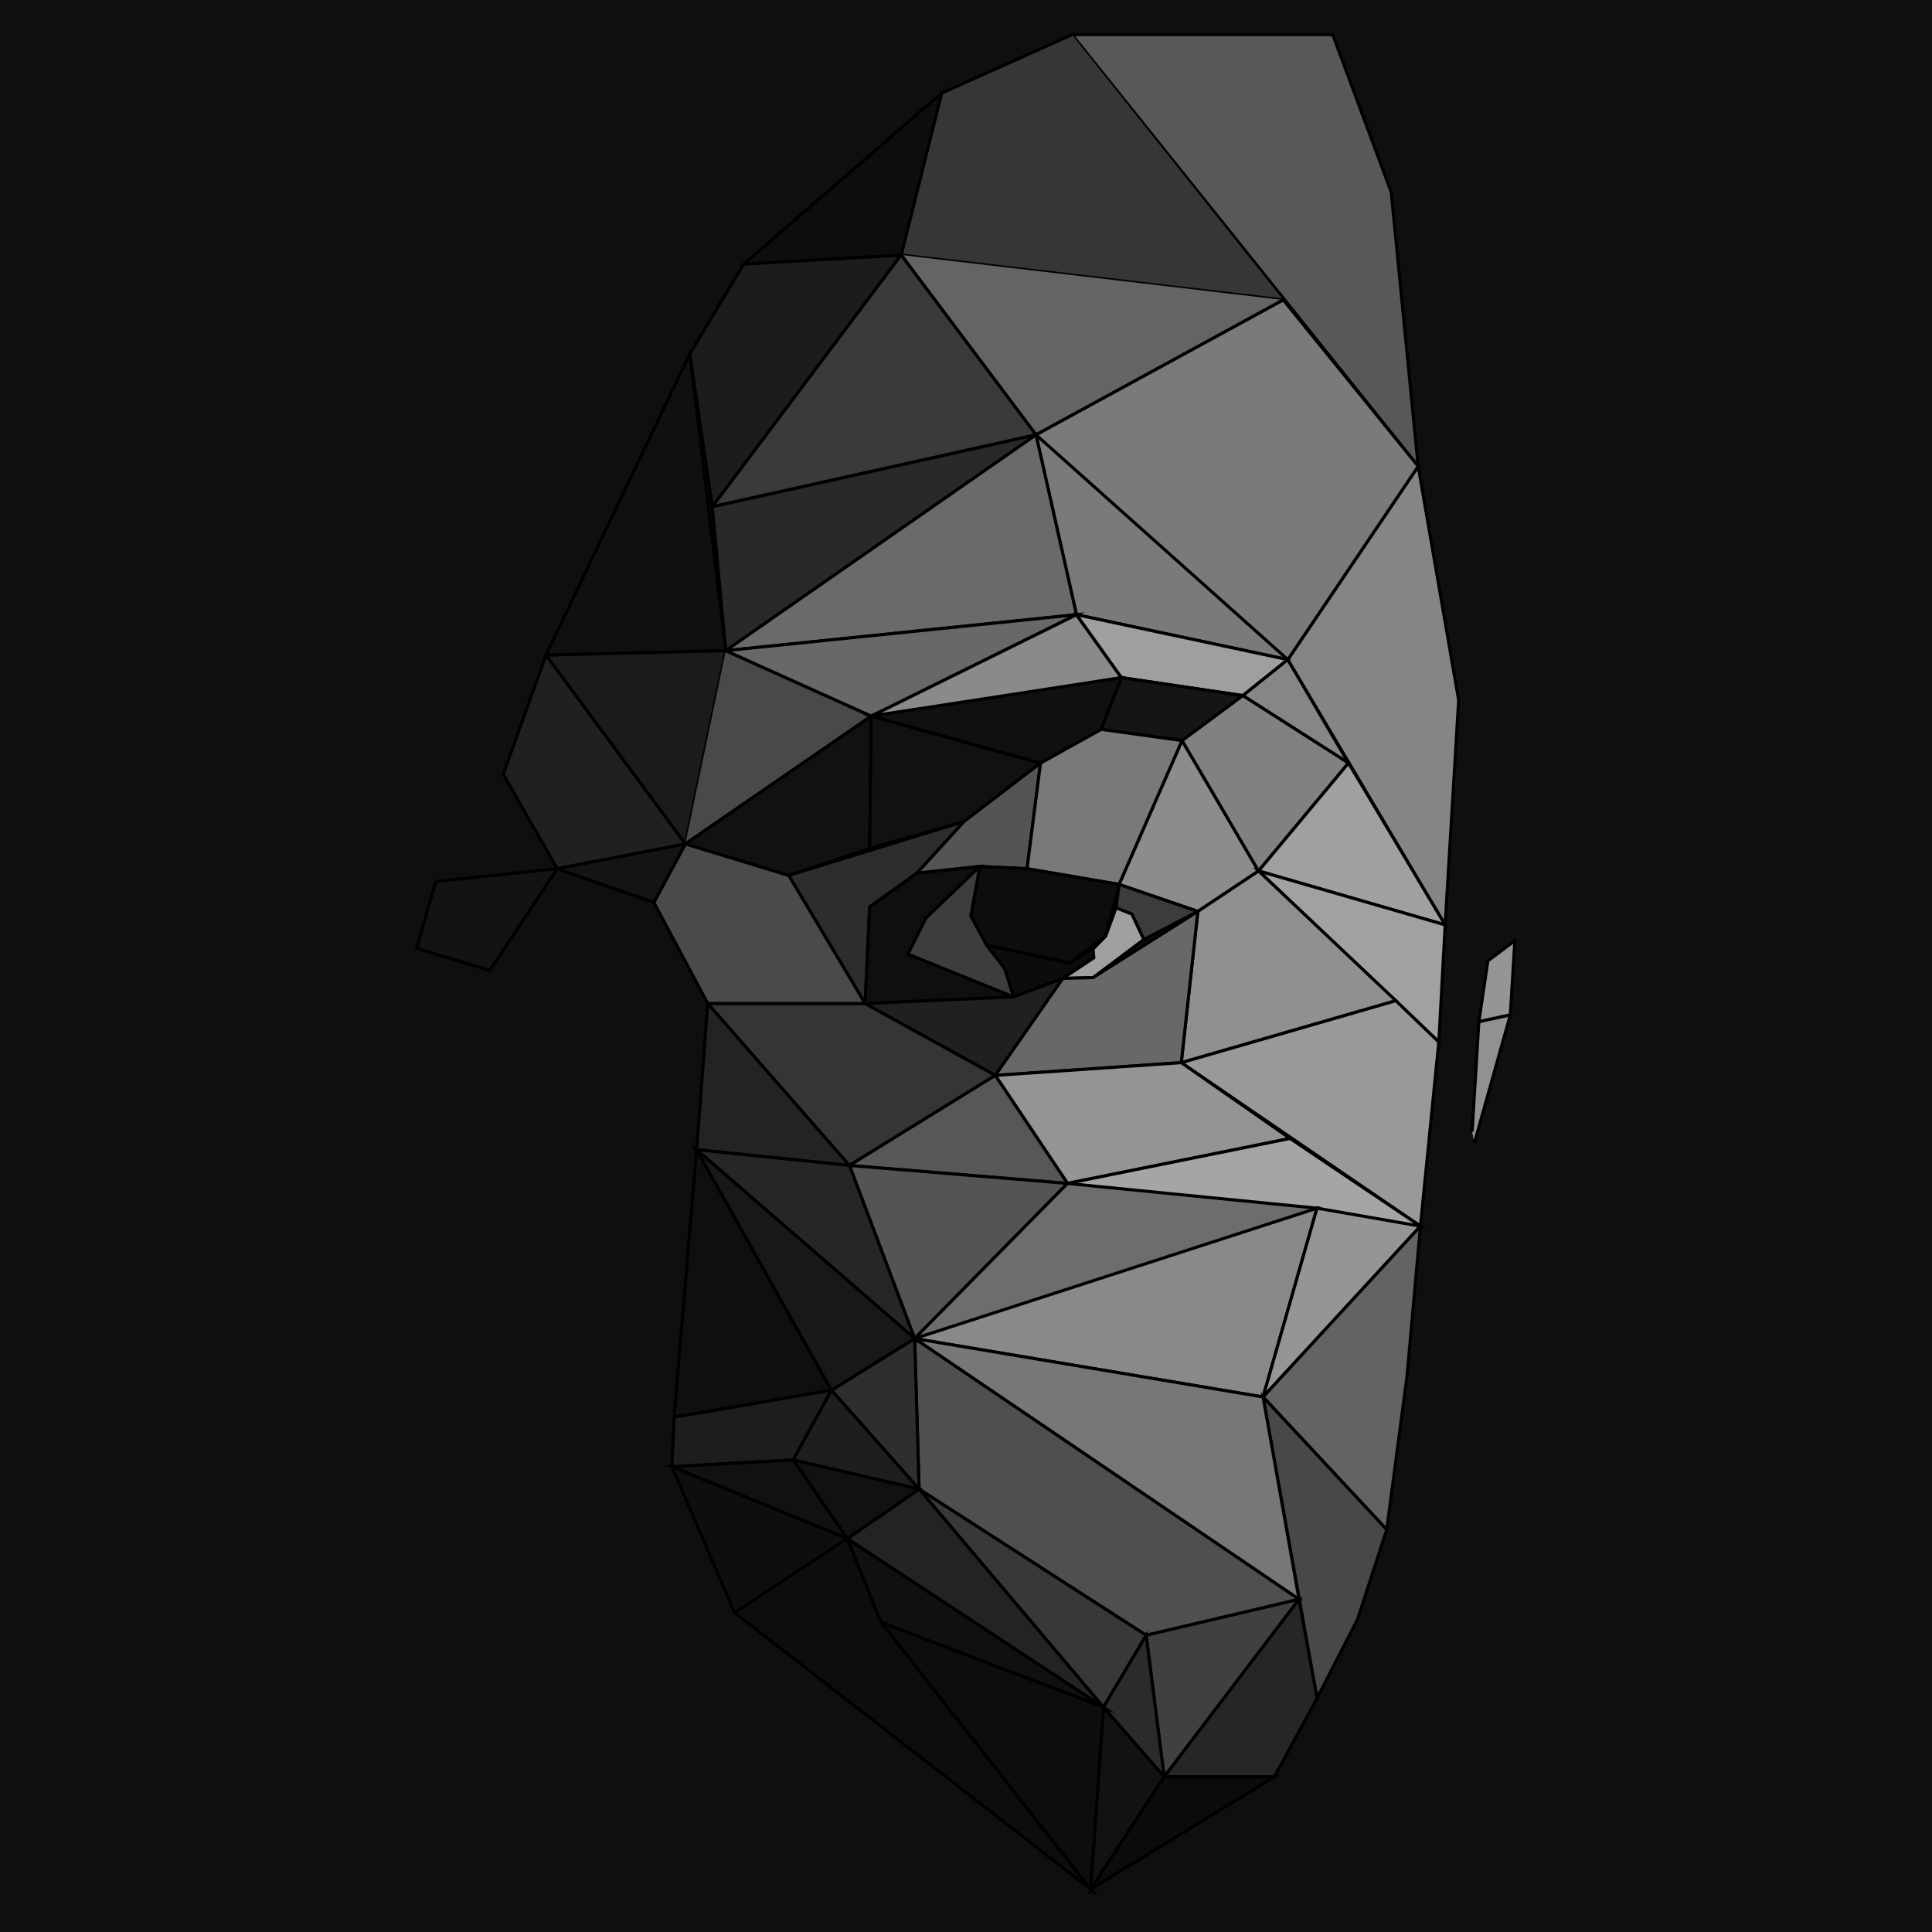 <?xml version="1.0" encoding="UTF-8" standalone="no"?>
<svg
   xmlns:dc="http://purl.org/dc/elements/1.1/"
   xmlns:cc="http://creativecommons.org/ns#"
   xmlns:rdf="http://www.w3.org/1999/02/22-rdf-syntax-ns#"
   xmlns:svg="http://www.w3.org/2000/svg"
   xmlns="http://www.w3.org/2000/svg"
   xmlns:sodipodi="http://sodipodi.sourceforge.net/DTD/sodipodi-0.dtd"
   xmlns:inkscape="http://www.inkscape.org/namespaces/inkscape"
   version="1.1"
   x="0px"
   y="0px"
   viewBox="0 0 1080 1080"
   style="enable-background:new 0 0 1080 1080;"
   xml:space="preserve"
   id="svg94"
   sodipodi:docname="jata-pani-dp2max.svg"
   inkscape:version="1.0.1 (3bc2e813f5, 2020-09-07)"><defs
   id="defs98" /><sodipodi:namedview
   pagecolor="#ffffff"
   bordercolor="#666666"
   borderopacity="1"
   objecttolerance="10"
   gridtolerance="10"
   guidetolerance="10"
   inkscape:pageopacity="0"
   inkscape:pageshadow="2"
   inkscape:window-width="1366"
   inkscape:window-height="697"
   id="namedview96"
   showgrid="false"
   inkscape:zoom="0.41296296"
   inkscape:cx="540"
   inkscape:cy="580.35874"
   inkscape:window-x="-8"
   inkscape:window-y="-8"
   inkscape:window-maximized="1"
   inkscape:current-layer="svg94" />
<style
   type="text/css"
   id="style2">
	.st0{fill:#0F0F0F;stroke:#000000;stroke-width:1.079;stroke-miterlimit:11.339;}
	.st1{fill:#585858;stroke:#000000;stroke-width:1.088;stroke-miterlimit:11.339;}
	.st2{fill:#858585;stroke:#000000;stroke-width:1.088;stroke-miterlimit:11.339;}
	.st3{fill:#363636;stroke:#000000;stroke-width:1.088;stroke-miterlimit:11.339;}
	.st4{fill:#646464;stroke:#000000;stroke-width:1.088;stroke-miterlimit:11.339;}
	.st5{fill:#7A7A7A;stroke:#000000;stroke-width:1.088;stroke-miterlimit:11.339;}
	.st6{fill:#1C1C1C;stroke:#000000;stroke-width:1.088;stroke-miterlimit:11.339;}
	.st7{fill:#3A3A3A;stroke:#000000;stroke-width:1.088;stroke-miterlimit:11.339;}
	.st8{fill:#292929;stroke:#000000;stroke-width:1.088;stroke-miterlimit:11.339;}
	.st9{fill:#101010;stroke:#000000;stroke-width:1.088;stroke-miterlimit:11.339;}
	.st10{fill:#676767;stroke:#000000;stroke-width:1.088;stroke-miterlimit:11.339;}
	.st11{fill:#6A6A6A;stroke:#000000;stroke-width:1.088;stroke-miterlimit:11.339;}
	.st12{fill:none;stroke:#000000;stroke-width:1.088;stroke-miterlimit:11.339;}
	.st13{fill:#1B1B1B;stroke:#000000;stroke-width:1.088;stroke-miterlimit:11.339;}
	.st14{fill:#494949;stroke:#000000;stroke-width:1.088;stroke-miterlimit:11.339;}
	.st15{fill:#707070;stroke:#000000;stroke-width:1.088;stroke-miterlimit:11.339;}
	.st16{fill:#686868;stroke:#000000;stroke-width:1.088;stroke-miterlimit:11.339;}
	.st17{fill:#8A8A8A;stroke:#000000;stroke-width:1.088;stroke-miterlimit:11.339;}
	.st18{fill:#A1A1A1;stroke:#000000;stroke-width:1.088;stroke-miterlimit:11.339;}
	.st19{fill:#9F9F9F;stroke:#000000;stroke-width:1.088;stroke-miterlimit:11.339;}
	.st20{fill:#868686;stroke:#000000;stroke-width:1.088;stroke-miterlimit:11.339;}
	.st21{fill:#111111;stroke:#000000;stroke-width:1.088;stroke-miterlimit:11.339;}
	.st22{fill:#151515;stroke:#000000;stroke-width:1.088;stroke-miterlimit:11.339;}
	.st23{fill:#2D2D2D;stroke:#000000;stroke-width:1.088;stroke-miterlimit:11.339;}
	.st24{fill:#545454;stroke:#000000;stroke-width:1.088;stroke-miterlimit:11.339;}
	.st25{fill:#797979;stroke:#000000;stroke-width:1.088;stroke-miterlimit:11.339;}
	.st26{fill:#8C8C8C;stroke:#000000;stroke-width:1.088;stroke-miterlimit:11.339;}
	.st27{fill:#818181;stroke:#000000;stroke-width:1.088;stroke-miterlimit:11.339;}
	.st28{fill:#A0A0A0;stroke:#000000;stroke-width:1.088;stroke-miterlimit:11.339;}
	.st29{fill:#0F0F0F;stroke:#000000;stroke-width:1.088;stroke-miterlimit:11.339;}
	.st30{fill:#0D0D0D;stroke:#000000;stroke-width:1.088;stroke-miterlimit:11.339;}
	.st31{fill:#0C0C0C;stroke:#000000;stroke-width:1.088;stroke-miterlimit:11.339;}
	.st32{fill:#3D3D3D;stroke:#000000;stroke-width:1.088;stroke-miterlimit:11.339;}
	.st33{fill:#3C3C3C;stroke:#000000;stroke-width:1.088;stroke-miterlimit:11.339;}
	.st34{fill:#909090;stroke:#000000;stroke-width:1.088;stroke-miterlimit:11.339;}
	.st35{fill:#202020;stroke:#000000;stroke-width:1.088;stroke-miterlimit:11.339;}
	.st36{fill:#999999;stroke:#000000;stroke-width:1.088;stroke-miterlimit:11.339;}
	.st37{fill:#949494;stroke:#000000;stroke-width:1.088;stroke-miterlimit:11.339;}
	.st38{fill:#A5A5A5;stroke:#000000;stroke-width:1.088;stroke-miterlimit:11.339;}
	.st39{fill:#4A4A4A;stroke:#000000;stroke-width:1.088;stroke-miterlimit:11.339;}
	.st40{fill:#353535;stroke:#000000;stroke-width:1.088;stroke-miterlimit:11.339;}
	.st41{fill:#575757;stroke:#000000;stroke-width:1.088;stroke-miterlimit:11.339;}
	.st42{fill:#6D6D6D;stroke:#000000;stroke-width:1.088;stroke-miterlimit:11.339;}
	.st43{fill:#898989;stroke:#000000;stroke-width:1.088;stroke-miterlimit:11.339;}
	.st44{fill:#959595;stroke:#000000;stroke-width:1.088;stroke-miterlimit:11.339;}
	.st45{fill:#636363;stroke:#000000;stroke-width:1.088;stroke-miterlimit:11.339;}
	.st46{fill:#484848;stroke:#000000;stroke-width:1.088;stroke-miterlimit:11.339;}
	.st47{fill:#777777;stroke:#000000;stroke-width:1.088;stroke-miterlimit:11.339;}
	.st48{fill:#4F4F4F;stroke:#000000;stroke-width:1.088;stroke-miterlimit:11.339;}
	.st49{fill:#404040;stroke:#000000;stroke-width:1.088;stroke-miterlimit:11.339;}
	.st50{fill:#262626;stroke:#000000;stroke-width:1.088;stroke-miterlimit:11.339;}
	.st51{fill:#141414;stroke:#000000;stroke-width:1.088;stroke-miterlimit:11.339;}
	.st52{fill:#232323;stroke:#000000;stroke-width:1.088;stroke-miterlimit:11.339;}
	.st53{fill:#2E2E2E;stroke:#000000;stroke-width:1.088;stroke-miterlimit:11.339;}
	.st54{fill:#383838;stroke:#000000;stroke-width:1.088;stroke-miterlimit:11.339;}
	.st55{fill:#2B2B2B;stroke:#000000;stroke-width:1.088;stroke-miterlimit:11.339;}
	.st56{fill:#181818;stroke:#000000;stroke-width:1.088;stroke-miterlimit:11.339;}
	.st57{fill:#1D1D1D;stroke:#000000;stroke-width:1.088;stroke-miterlimit:11.339;}
	.st58{fill:#1E1E1E;stroke:#000000;stroke-width:1.088;stroke-miterlimit:11.339;}
	.st59{fill:#919191;stroke:#000000;stroke-width:1.088;stroke-miterlimit:11.339;}
	.st60{fill:#131313;stroke:#000000;stroke-width:1.088;stroke-miterlimit:11.339;}
	.st61{fill:#121212;stroke:#000000;stroke-width:1.088;stroke-miterlimit:11.339;}
	.st62{fill:#0B0B0B;stroke:#000000;stroke-width:1.088;stroke-miterlimit:11.339;}
	.st63{fill:#0E0E0E;stroke:#000000;stroke-width:1.088;stroke-miterlimit:11.339;}
</style>
<g
   id="Layer_2"
   transform="matrix(1.448,0,0,1.343,-261.312,-212.882)">
	<rect
   class="st0"
   width="1080"
   height="1080"
   id="rect4"
   x="0"
   y="0" />
</g>
<g
   id="Layer_1"
   transform="matrix(1.585,0,0,1.585,-316.035,-318.149)">
	<g
   id="g91">
		<path
   id="path859"
   class="st1"
   d="m 699.56,365.19 -9.51,-96.73 -20.61,-55.5 h -91.97 z" />
		<path
   id="path861"
   class="st2"
   d="m 699.56,365.19 14.27,82.46 -4.76,79.28 -55.5,-93.56 z" />
		<path
   id="path863"
   class="st3"
   d="m 577.46,212.96 -45.99,20.61 -14.27,57.09 134.78,15.86" />
		<path
   id="path865"
   class="st4"
   d="m 517.21,290.66 47.57,63.43 87.21,-47.57" />
		<path
   id="path867"
   class="st5"
   d="m 564.78,354.09 14.27,63.43 74.53,15.86" />
		<path
   id="path869"
   class="st5"
   d="m 651.99,306.51 -87.21,47.57 88.8,79.28 45.99,-68.18 z" />
		<path
   id="path871"
   class="st6"
   d="m 517.21,290.66 -55.5,3.17 -19.03,31.71 7.93,53.91 66.6,-88.79" />
		<path
   id="path873"
   class="st7"
   d="m 450.61,379.46 114.17,-25.37 -47.57,-63.43 -66.6,88.8 114.17,-25.37" />
		<path
   id="path875"
   class="st8"
   d="m 450.61,379.46 4.76,50.74 109.41,-76.11 -114.17,25.37" />
		<path
   id="path877"
   class="st9"
   d="m 442.68,325.54 -50.74,106.24 63.43,-1.59 z" />
		<path
   id="path879"
   class="st10"
   d="M 455.36,430.2 579.04,417.51" />
		<path
   id="path881"
   class="st11"
   d="M 455.36,430.2 579.04,417.51 564.77,354.08 455.36,430.2" />
		<path
   id="path883"
   class="st12"
   d="m 455.36,430.2 -14.27,68.18 14.27,-68.18 v 0 0" />
		<path
   id="path885"
   class="st13"
   d="m 455.36,430.2 v 0 l -14.27,68.18 -49.16,-66.6 z" />
		<path
   id="path887"
   class="st14"
   d="m 441.09,498.38 65.59,-45.09 -51.32,-23.1" />
		<path
   id="path889"
   class="st15"
   d="m 506.69,453.3 32.52,-15.7 39.85,-20.09" />
		<path
   id="path891"
   class="st16"
   d="m 455.36,430.2 51.32,23.1 72.36,-35.78 -123.68,12.68" />
		<path
   id="path904"
   class="st17"
   d="m 506.69,453.3 64.43,-9.62 23.79,-3.96 -15.86,-22.2 -72.36,35.78" />
		<path
   id="path906"
   class="st18"
   d="m 594.9,439.71 42.81,6.34 15.86,-12.69" />
		<path
   id="path908"
   class="st19"
   d="m 579.05,417.51 15.86,22.2 42.81,6.34 15.86,-12.69 z" />
		<path
   id="path910"
   class="st20"
   d="m 637.72,446.06 37.26,23.79 -21.41,-36.47 z" />
		<path
   id="path912"
   class="st12"
   d="m 441.09,498.38 36.47,11.1 28.54,-9.51 0.58,-46.67" />
		<path
   id="path914"
   class="st21"
   d="m 441.09,498.38 65.59,-45.09 -0.58,46.67 -28.54,9.51 -36.47,-11.09" />
		<path
   id="path916"
   class="st12"
   d="m 506.11,499.97 33.3,-9.51 26.96,-20.61 -59.68,-16.54" />
		<path
   id="path918"
   class="st21"
   d="m 506.69,453.3 -0.58,46.67 33.3,-9.51 26.96,-20.61 -59.68,-16.55" />
		<path
   id="path920"
   class="st9"
   d="m 566.36,469.84 21.41,-11.89 7.14,-18.24 -88.22,13.58 z" />
		<path
   id="path922"
   class="st22"
   d="m 587.77,457.95 28.54,3.96 21.41,-15.86 -42.81,-6.34 z" />
		<path
   id="path924"
   class="st23"
   d="m 477.56,509.48 26.96,45.19 1.59,-34.09 16.65,-11.89 16.65,-18.24 z" />
		<path
   id="path926"
   class="st24"
   d="m 522.76,508.69 22.2,-2.38 16.65,0.79 4.76,-37.26 -26.96,20.61 -16.65,18.24" />
		<path
   id="path928"
   class="st25"
   d="m 561.61,507.11 32.51,5.55 22.2,-50.74 -28.54,-3.96 -21.41,11.89 -4.76,37.26" />
		<path
   id="path930"
   class="st26"
   d="m 594.11,512.66 27.75,9.51 21.41,-14.27 -26.96,-45.99 -22.2,50.75" />
		<path
   id="path932"
   class="st27"
   d="m 643.27,507.9 31.71,-38.06 -37.26,-23.79 -21.41,15.86 26.96,45.99" />
		<path
   id="path934"
   class="st28"
   d="m 643.27,507.9 65.81,19.03 -34.09,-57.09 z" />
		<path
   id="path936"
   class="st29"
   d="m 504.52,554.68 52.33,-2.38 -37.26,-15.06 6.34,-12.69 19.03,-18.24 -22.2,2.38 -16.65,11.89 -1.59,34.1" />
		<path
   id="path949"
   class="st30"
   d="m 544.96,506.31 -3.17,17.44 5.55,10.31 29.34,6.34 12.69,-9.51 4.76,-18.24 -32.51,-5.55 z" />
		<path
   id="path951"
   class="st31"
   d="m 556.85,552.3 17.39,-6.5 10.93,-7.29 -0.28,-3.08 -8.22,4.97 -29.34,-6.34 6.45,8.38 3.07,9.86" />
		<path
   id="path953"
   class="st32"
   d="m 544.96,506.31 -19.03,18.24 -6.34,12.69 37.26,15.06 -3.07,-9.86 -6.45,-8.38 -5.55,-10.31 3.18,-17.44" />
		<path
   id="path955"
   class="st28"
   d="m 574.24,545.8 10.65,-0.28 17.94,-13.46 -4.2,-8.97 -5.61,-2.24 -3.67,10.04 -4.46,4.54 0.28,3.08 -10.93,7.29" />
		<path
   id="path957"
   class="st33"
   d="m 602.83,532.07 19.03,-9.9 -27.75,-9.51 -1.09,8.2 5.61,2.24 4.2,8.97" />
		<path
   id="path959"
   class="st18"
   d="m 709.08,526.93 -2.24,41.3 -63.56,-60.33 z" />
		<path
   id="path961"
   class="st34"
   d="m 621.86,522.17 -5.85,53.35 75.68,-21.86 -48.43,-45.75 z" />
		<path
   id="path974"
   class="st35"
   d="m 504.52,554.68 45.9,25.32 23.83,-34.2 -17.39,6.5 -52.34,2.38" />
		<path
   id="path976"
   class="st12"
   d="m 550.42,580 65.59,-4.49" />
		<path
   id="path978"
   class="st16"
   d="m 550.42,580 65.59,-4.49 5.85,-53.35 -36.97,23.35 -10.65,0.28 -23.82,34.21" />
		<path
   id="path980"
   class="st36"
   d="m 706.83,568.23 -6.48,64.94 -84.34,-57.65 75.68,-21.86 z" />
		<path
   id="path993"
   class="st37"
   d="m 550.42,580 25.46,38.1 78.49,-15.86 -38.36,-26.73 z" />
		<path
   id="path995"
   class="st38"
   d="m 575.88,618.1 124.48,15.06 -45.99,-30.92 -78.49,15.86" />
		<path
   id="path997"
   class="st39"
   d="m 441.09,498.38 -11.1,20.62 19.03,35.68 h 55.5 l -26.96,-45.19 -36.47,-11.11" />
		<path
   id="path999"
   class="st40"
   d="m 449.02,554.68 49.95,57.09 51.45,-31.77 -45.9,-25.32 h -55.5" />
		<path
   id="path1001"
   class="st41"
   d="m 498.97,611.76 76.91,6.34 -25.46,-38.1 -51.45,31.76" />
		<path
   id="path1003"
   class="st24"
   d="m 498.97,611.76 22.99,61.05 53.91,-54.71 -76.9,-6.34" />
		<path
   id="path1005"
   class="st42"
   d="m 521.96,672.81 134.78,-42.02 7.14,-3.96 -88.01,-8.72 -53.91,54.7" />
		<path
   id="path1007"
   class="st43"
   d="m 663.88,626.83 -19.03,66.6 -122.89,-20.61 z" />
		<path
   id="path1009"
   class="st44"
   d="m 700.35,633.17 -55.5,60.26 19.03,-66.6 36.47,6.34" />
		<path
   id="path1011"
   class="st45"
   d="m 644.85,693.42 43.61,46.78 7.14,-53.91 4.76,-53.12 z" />
		<path
   id="path1013"
   class="st46"
   d="m 688.46,740.2 -10.31,31.71 -14.27,27.75 -19.03,-106.24 z" />
		<path
   id="path1015"
   class="st47"
   d="M 521.96,672.81 657.54,764.78 644.85,693.42 521.96,672.81" />
		<path
   id="path1017"
   class="st48"
   d="m 521.96,672.81 1.59,53.12 80.08,51.54 53.91,-12.69 z" />
		<path
   id="path1019"
   class="st49"
   d="m 603.63,777.47 6.34,49.95 47.57,-62.64 -53.91,12.69" />
		<path
   id="path1032"
   class="st50"
   d="m 609.97,827.42 h 38.85 l 15.06,-27.75 -6.34,-34.89 -47.57,62.64" />
		<path
   id="path1034"
   class="st35"
   d="m 391.94,431.78 -15.06,42.02 19.03,33.3 45.19,-8.72 -49.16,-66.6" />
		<path
   id="path1036"
   class="st51"
   d="m 429.99,519 -34.09,-11.89 45.19,-8.72 z" />
		<path
   id="path1038"
   class="st52"
   d="m 449.02,554.68 -3.96,51.54 53.91,5.55 z" />
		<path
   id="path1040"
   class="st50"
   d="m 498.97,611.76 -53.91,-5.55 76.91,66.6 -23,-61.05" />
		<path
   id="path1042"
   class="st53"
   d="M 523.55,725.93 492.63,691.04 521.97,672.8 Z" />
		<path
   id="path1044"
   class="st54"
   d="m 603.63,777.47 -15.06,25.37 -65.01,-76.91 z" />
		<path
   id="path1046"
   class="st55"
   d="m 588.56,802.84 21.41,24.58 -6.34,-49.95 -15.07,25.37" />
		<path
   id="path1048"
   class="st29"
   d="m 445.06,606.21 -7.93,94.35 55.5,-9.51 z" />
		<path
   id="path1050"
   class="st56"
   d="m 445.06,606.21 47.57,84.83 29.34,-18.24 z" />
		<path
   id="path1052"
   class="st57"
   d="m 437.13,700.56 -0.79,17.44 42.81,-2.38 13.48,-24.58 -55.5,9.52" />
		<path
   id="path1054"
   class="st58"
   d="m 479.15,715.62 44.4,10.31 -30.92,-34.89 -13.48,24.58" />
		<path
   id="path1056"
   class="st52"
   d="m 523.55,725.93 -25.37,17.44 90.38,59.46 -65.01,-76.9" />
		<path
   id="path1058"
   class="st21"
   d="m 479.15,715.62 19.03,27.75 25.37,-17.44 -44.4,-10.31" />
		<path
   id="path1060"
   class="st21"
   d="m 436.34,718 61.84,25.37 -19.03,-27.75 z" />
		<path
   id="path1062"
   class="st59"
   d="m 719.38,603.83 12.69,-45.19 -11.1,2.38 -2.38,38.85" />
		<path
   id="path1064"
   class="st44"
   d="m 720.97,561.02 3.17,-21.41 9.51,-7.14 -1.59,26.16 z" />
		<path
   id="path1078"
   class="st30"
   d="m 461.71,293.83 55.5,-3.17 14.27,-57.09 -69.77,60.26" />
		<path
   id="path1084"
   class="st60"
   d="m 353.07,511.6 -6.73,23.55 25.79,7.85 23.76,-35.89 z" />
		<path
   id="path1086"
   class="st9"
   d="m 498.18,743.37 11.87,29.48 78.51,29.98 z" />
		<path
   id="path1088"
   class="st61"
   d="m 588.56,802.84 -4.51,64.2 25.92,-39.63 -21.41,-24.57" />
		<path
   id="path1090"
   class="st62"
   d="m 584.05,867.04 64.77,-39.63 h -38.85 l -25.92,39.63" />
		<path
   id="path1092"
   class="st63"
   d="m 436.34,718 22.14,51.49 39.71,-26.12 L 436.34,718" />
		<path
   id="path1094"
   class="st30"
   d="m 510.05,772.86 74,94.19 4.51,-64.2 -78.51,-29.99" />
		<path
   id="path1096"
   class="st30"
   d="m 458.47,769.49 125.58,97.55 -74,-94.19 -11.87,-29.48 -39.71,26.12" />
	</g>
</g>
</svg>

